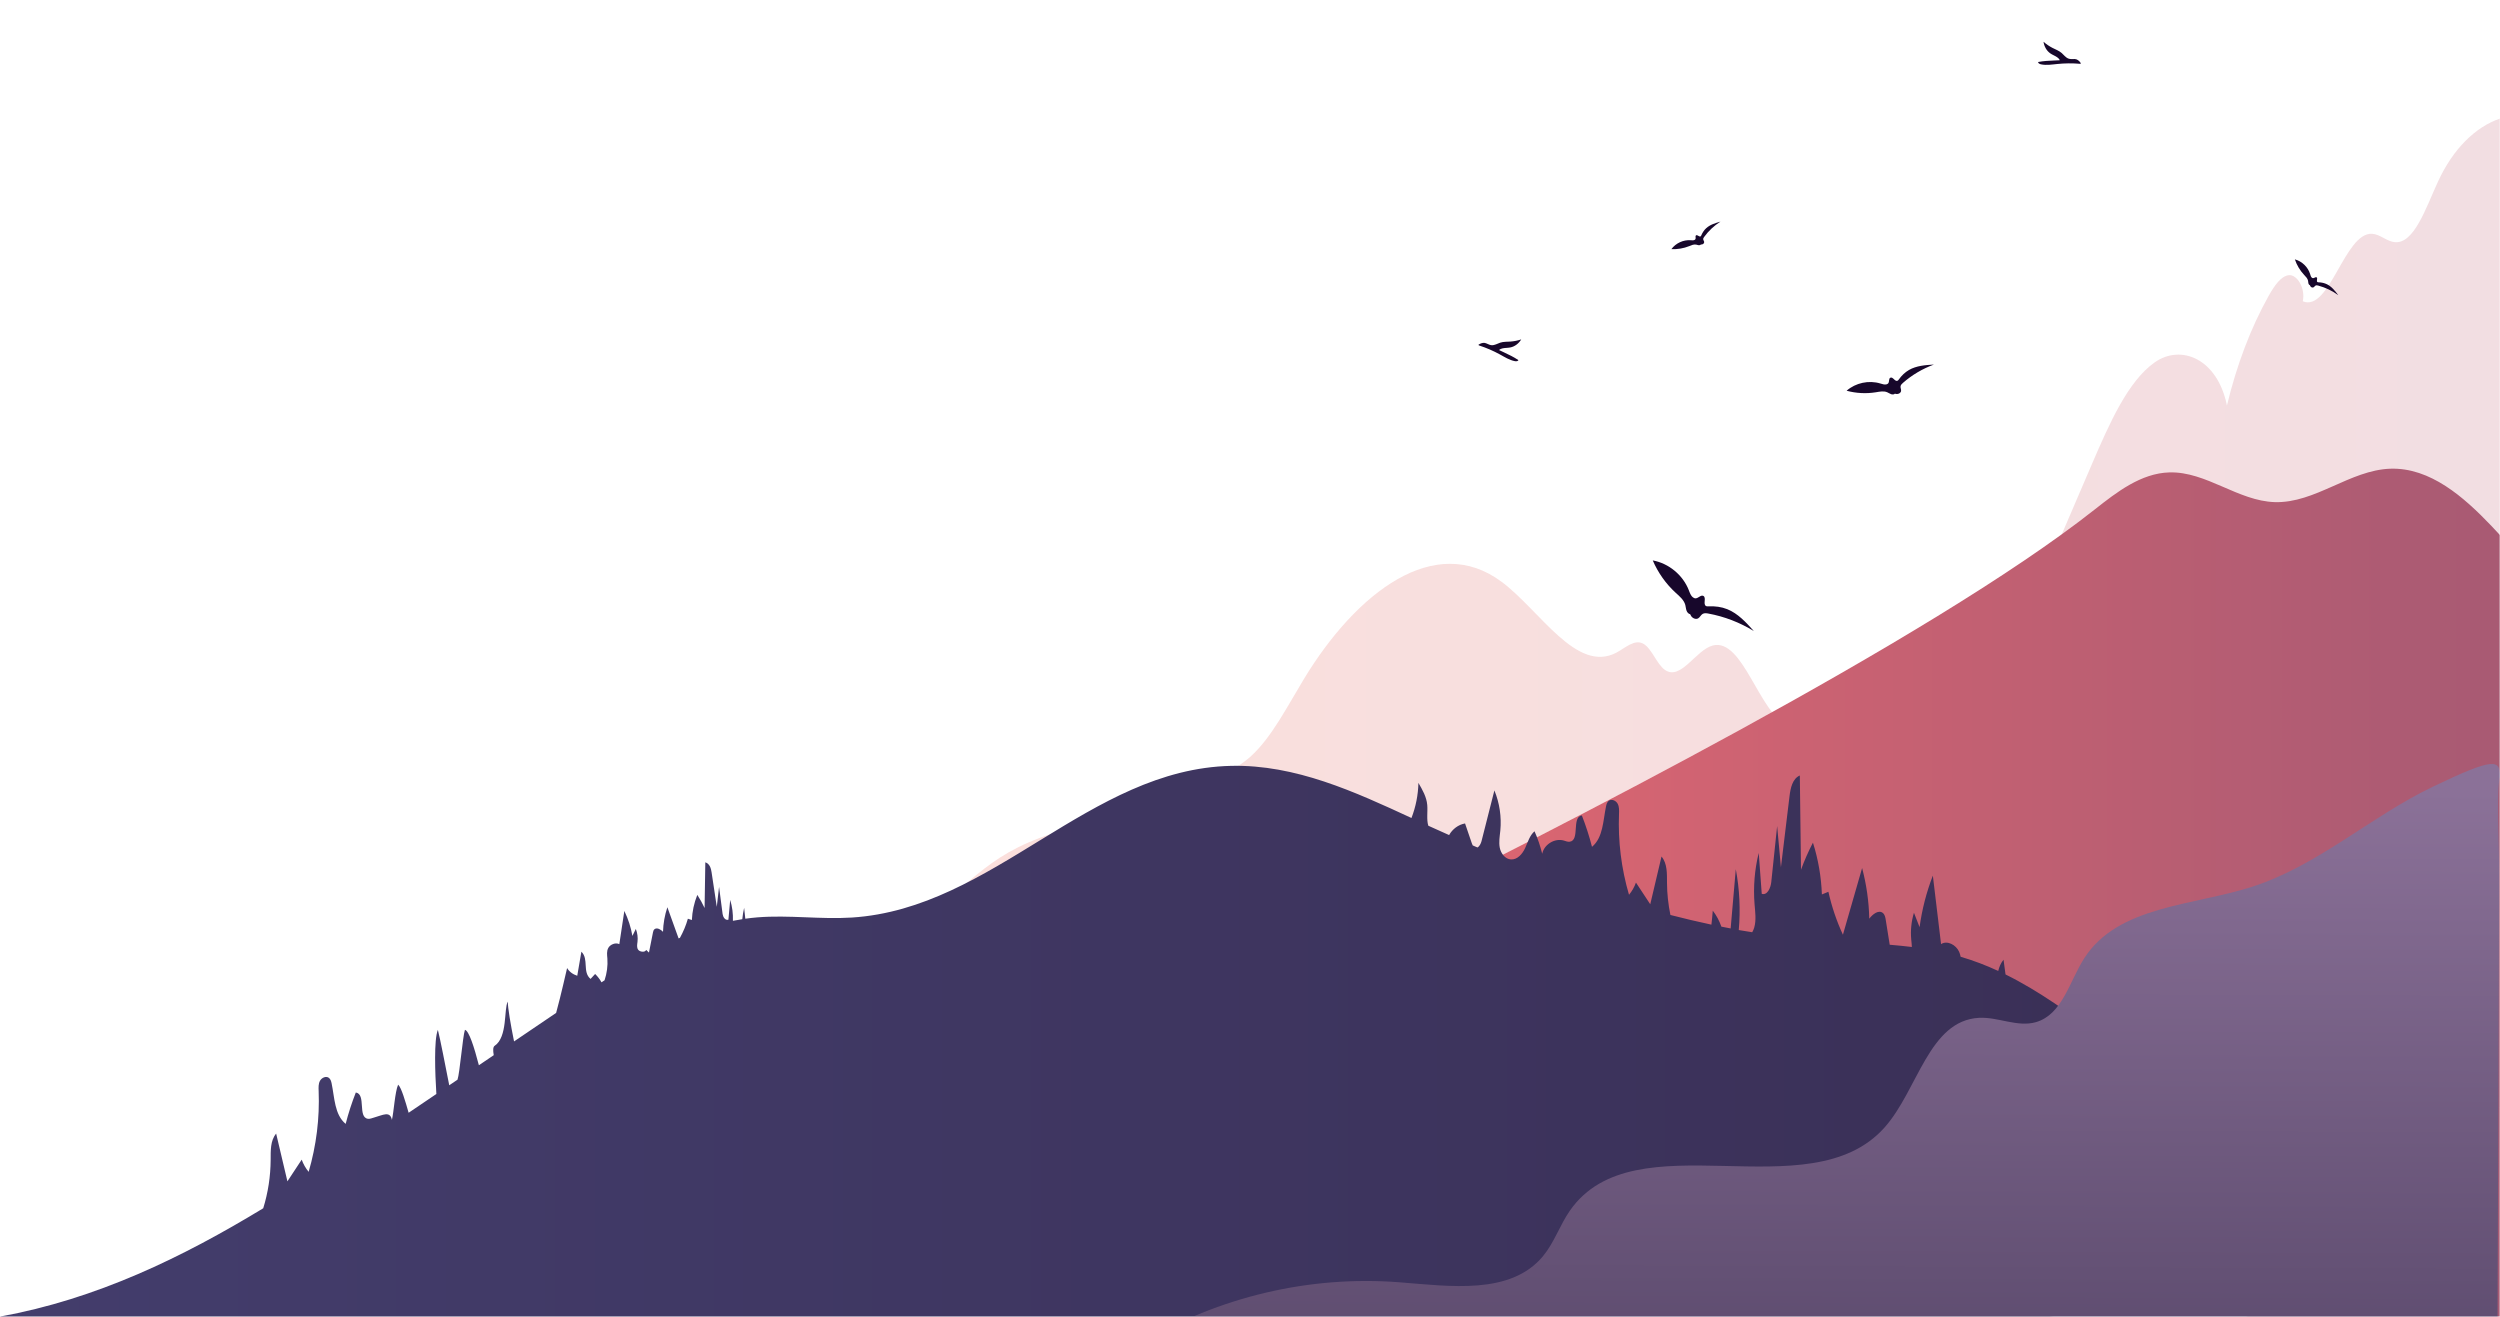 <svg width="991" height="522" viewBox="0 0 991 522" fill="none" xmlns="http://www.w3.org/2000/svg">
<mask id="mask0" mask-type="alpha" maskUnits="userSpaceOnUse" x="0" y="0" width="991" height="522">
<rect width="991" height="522" fill="#E8EBED"/>
<rect width="991" height="522" fill="url(#paint0_linear)"/>
<rect width="991" height="522" fill="url(#paint1_linear)"/>
</mask>
<g mask="url(#mask0)">
<path opacity="0.22" d="M991 47C981.385 50.275 972.39 58.865 966.301 72.243C961.579 82.563 956.921 96.653 949.358 96.004C946.26 95.757 943.397 92.852 940.32 92.667C929.359 92.049 923.483 123.905 912.822 119.424C913.954 114.203 910.536 108.765 907.331 109.074C904.147 109.383 901.498 113.368 899.254 117.354C892.268 129.837 886.627 144.637 882.76 160.735C878.999 142.134 864.492 136.264 854.022 143.71C843.532 151.187 836.246 167.687 829.452 183.475C817.102 212.241 804.752 240.976 792.403 269.742C782.66 292.39 767.832 317.85 752.747 307.283C745.504 302.216 740.398 289.486 732.792 286.489C724.95 283.368 716.618 291.587 708.84 287.972C697.174 282.565 690.935 252.872 678.992 255.869C672.283 257.537 666.301 269.927 659.998 265.571C656.75 263.315 654.763 257.043 651.43 255.189C647.926 253.243 644.315 256.796 640.79 258.681C624.936 267.116 610.471 241.965 595.237 230.625C568.807 210.944 537.784 234.704 516.909 269.093C510.286 280.031 504.068 292.266 495.992 299.651C489.091 305.954 481.249 308.302 473.558 310.589C453.388 316.552 443.219 322.515 423.049 328.479C390.979 337.964 388.524 347.635 358.697 370.314C344.531 381.067 330.964 394.754 316.029 401.737C292.847 412.551 288.361 406.372 264.367 405.352C240.373 404.333 214.328 410.111 197 439H991V47Z" fill="url(#paint2_linear)"/>
<path d="M990.98 212.111C989.863 210.916 988.746 209.702 987.629 208.506C976.691 197.036 963.364 185.276 947.534 185.796C931.531 186.336 917.742 199.523 901.719 199.041C887.141 198.597 874.508 186.837 859.929 187.262C848.74 187.589 839.188 194.992 830.407 201.913C765.026 253.541 615.737 329.343 541.055 366.242L990.98 566.428V212.111V212.111Z" fill="url(#paint3_linear)"/>
<path d="M920.881 455.597C905.898 446.729 887.718 442.545 871.638 435.143C843.521 422.207 822.164 399.69 794.991 386.272C794.721 384.325 794.452 382.378 794.201 380.431C793.123 381.742 792.487 383.265 792.102 384.884C787.345 382.686 782.396 380.778 777.196 379.255C777.062 378.58 776.888 377.924 776.599 377.288C775.405 374.589 771.92 372.642 769.435 374.242C768.357 365.201 767.259 356.14 766.181 347.098C763.639 353.672 761.867 360.555 760.923 367.533C760.172 365.625 759.421 363.716 758.69 361.808C757.65 365.239 757.284 368.864 757.611 372.43C757.707 373.394 757.823 374.397 757.861 375.38C754.953 375.033 752.026 374.744 749.08 374.493C748.56 371.196 748.04 367.88 747.501 364.584C747.347 363.601 747.135 362.54 746.364 361.904C744.67 360.516 742.301 362.425 740.972 364.16C740.837 357.393 739.874 350.646 738.141 344.091C735.599 352.901 733.076 361.711 730.534 370.522C728.011 365.066 726.086 359.359 724.776 353.499C723.909 353.846 723.043 354.212 722.196 354.559C721.945 347.6 720.751 340.659 718.652 334.028C716.842 337.498 715.263 341.084 713.915 344.766C713.761 332.312 713.606 319.858 713.452 307.404C710.525 308.677 709.755 312.397 709.37 315.578C708.233 324.986 707.097 334.375 705.961 343.783C705.46 338.346 704.96 332.89 704.459 327.454C703.689 334.857 702.918 342.26 702.129 349.662C701.898 351.957 700.55 355.041 698.354 354.308C697.95 348.911 697.565 343.493 697.16 338.095C695.523 344.708 694.965 351.61 695.504 358.395C695.754 361.499 696.236 364.7 695.369 367.707C695.196 368.343 694.907 368.96 694.579 369.538C692.808 369.249 691.017 368.979 689.245 368.671C689.958 360.632 689.572 352.496 688.07 344.554C687.396 352.381 686.703 360.208 686.029 368.035C684.796 367.803 683.583 367.572 682.351 367.321C681.561 365.047 680.425 362.887 678.942 360.979C678.807 362.83 678.615 364.68 678.403 366.531C672.953 365.374 667.541 364.083 662.149 362.695C661.302 358.511 660.82 354.251 660.801 349.971C660.782 346.327 660.955 342.317 658.625 339.522C657.142 345.826 655.64 352.13 654.157 358.453C652.27 355.581 650.382 352.728 648.495 349.855C647.86 351.61 646.935 353.248 645.741 354.694C642.698 344.322 641.35 333.449 641.774 322.653C641.832 321.265 641.889 319.8 641.235 318.586C640.58 317.371 638.885 316.6 637.749 317.41C637.056 317.911 636.805 318.798 636.632 319.627C635.438 325.295 635.515 331.984 631.067 335.686C629.988 331.464 628.64 327.3 627.042 323.232C622.882 323.907 626.406 333.141 622.208 333.661C621.399 333.758 620.629 333.411 619.858 333.179C616.257 332.177 612.078 334.741 611.327 338.423C610.576 335.377 609.575 332.389 608.284 329.517C606.339 331.194 605.646 333.835 604.567 336.168C603.489 338.5 601.486 340.852 598.925 340.679C596.652 340.524 594.958 338.327 594.515 336.071C594.072 333.816 594.496 331.521 594.727 329.247C595.247 323.849 594.438 318.335 592.377 313.323C590.682 320.032 588.969 326.74 587.274 333.43C587.023 334.394 586.446 335.551 585.656 335.936C585.021 335.666 584.404 335.396 583.788 335.127C583.634 334.857 583.518 334.548 583.422 334.259C582.536 331.637 581.631 329.035 580.745 326.413C578.088 326.875 575.738 328.668 574.429 331.02C571.675 329.786 568.921 328.553 566.186 327.319C565.416 324.928 565.994 321.767 565.762 319.087C565.493 315.925 563.856 313.072 562.258 310.335C562.161 315.096 561.218 319.839 559.504 324.254C537.068 313.882 513.535 303.009 488.018 303.587C431.611 304.86 393.923 360.131 337.67 363.716C325.23 364.507 312.693 362.637 300.271 363.639C298.654 363.774 297.036 363.948 295.438 364.179C295.283 362.733 295.129 361.307 294.975 359.861C294.629 361.345 294.398 362.868 294.244 364.372C292.992 364.565 291.759 364.757 290.527 365.008C290.623 362.232 290.276 359.437 289.448 356.718C289.217 359.34 288.967 361.962 288.736 364.584C287.407 364.931 286.598 363.446 286.444 362.328C285.982 358.742 285.5 355.137 285.038 351.552C284.73 354.193 284.441 356.834 284.133 359.475C283.44 354.906 282.746 350.356 282.072 345.787C281.841 344.245 281.379 342.433 279.588 341.816C279.492 347.85 279.396 353.904 279.299 359.938C278.471 358.145 277.508 356.41 276.411 354.733C275.12 357.952 274.408 361.307 274.254 364.7C273.734 364.526 273.214 364.353 272.674 364.179C271.943 366.782 270.883 369.307 269.535 371.755C269.362 371.832 269.17 371.91 268.996 371.987C267.513 367.861 266.03 363.755 264.548 359.629C263.488 362.81 262.911 366.088 262.814 369.365C262.006 368.517 260.561 367.591 259.54 368.266C259.078 368.574 258.944 369.095 258.847 369.558C258.308 372.237 257.788 374.917 257.249 377.597C256.883 377.25 256.498 376.883 256.132 376.536C255.804 377.577 253.686 377.423 252.993 376.498C252.319 375.573 252.569 374.435 252.704 373.375C252.916 371.64 252.685 369.885 252.049 368.227C251.587 369.153 251.144 370.078 250.682 371.004C250.104 367.611 249.026 364.275 247.485 361.094C246.83 365.49 246.156 369.866 245.501 374.262C243.999 373.49 241.881 374.416 241.149 375.727C240.417 377.038 240.648 378.541 240.764 379.968C240.976 382.86 240.571 385.79 239.647 388.585C239.243 388.855 238.838 389.125 238.434 389.395C237.779 388.2 236.932 387.082 235.911 386.079C235.314 386.735 234.717 387.39 234.101 388.046C230.769 385.308 233.504 380.18 230.461 377.25C229.922 380.431 229.363 383.612 228.824 386.793C227.052 386.233 225.589 385.115 224.799 383.727C224.433 385.231 222.411 394.35 220.447 401.521C214.881 405.28 209.335 409.04 203.769 412.818C202.363 405.859 201.323 399.593 201.285 397.049C199.687 399.786 201.285 411.083 196.085 414.553C195.392 415.016 195.392 416.404 195.719 418.274C193.755 419.604 191.791 420.934 189.826 422.265C187.939 414.958 185.859 408.519 184.299 408.23C183.413 410.852 182.258 425.368 181.353 427.99C180.255 428.723 179.157 429.475 178.079 430.207C176.423 421.821 174.593 412.298 173.573 408.23C171.974 412.144 172.456 425.446 172.976 433.658C169.317 436.145 165.638 438.613 161.979 441.1C160.728 436.723 159.11 431.075 157.82 429.957C156.549 432.829 156.106 440.849 155.355 443.914C154.603 440.251 151.83 442.006 148.229 443.008C147.459 443.22 146.669 443.587 145.88 443.49C141.681 442.97 145.225 433.735 141.046 433.061C139.447 437.128 138.099 441.292 137.021 445.514C132.572 441.813 132.649 435.143 131.455 429.455C131.282 428.626 131.032 427.74 130.338 427.238C129.221 426.429 127.527 427.2 126.853 428.414C126.179 429.629 126.256 431.094 126.313 432.482C126.737 443.278 125.389 454.151 122.346 464.523C121.152 463.077 120.228 461.438 119.592 459.684C117.705 462.556 115.818 465.41 113.931 468.282C112.448 461.978 110.946 455.674 109.463 449.351C107.132 452.146 107.306 456.156 107.286 459.8C107.248 466.277 106.266 472.774 104.34 478.962C72.352 498.395 38.304 514.955 0 521.895L125.562 666.483L941.448 494.848C947.418 480.408 935.863 464.465 920.881 455.597Z" fill="url(#paint4_linear)"/>
<path d="M15.252 690.504C56.156 666.849 79.015 723.18 119.919 699.526C174.94 667.697 229.979 635.869 284.999 604.04C300.271 595.191 315.889 586.227 333.144 582.545C346.991 579.576 361.434 580.116 375.242 576.896C404.361 570.091 426.873 547.709 452.525 532.325C482.991 514.068 519.177 505.547 554.593 508.285C574.717 509.846 598.771 513.47 611.654 497.932C616.122 492.534 618.317 485.613 622.342 479.849C648.013 443.105 717.073 480.408 746.961 447.018C760.288 432.135 764.524 404.567 784.456 403.468C792.044 403.063 799.709 407.285 807.027 405.184C817.523 402.177 820.315 388.99 826.227 379.794C839.573 359.032 869.076 359.07 892.571 351.571C918.647 343.243 939.599 323.772 964.288 311.896C988.958 300.04 991.037 301.062 991.018 307.905C989.439 312.995 990.633 335.011 990.691 343.782L989.304 720.539" fill="url(#paint5_linear)"/>
<path d="M915.524 112.012C915.541 112.494 915.559 113.011 915.809 113.421C916.058 113.849 916.593 114.134 917.038 113.92C917.394 113.76 917.573 113.35 917.911 113.189C918.232 113.029 918.606 113.118 918.944 113.207C921.813 113.974 924.521 115.276 926.909 117.024C925.644 115.347 924.307 113.617 922.419 112.69C921.403 112.19 920.245 111.941 919.105 111.905C918.944 111.905 918.749 111.905 918.624 111.798C918.071 111.423 918.855 110.3 918.303 109.943C917.875 109.676 917.377 110.3 916.878 110.264C916.7 110.264 916.557 110.175 916.414 110.068C916.022 109.729 915.898 109.194 915.755 108.695C914.9 105.877 912.53 103.576 909.68 102.809C910.446 105.092 911.711 107.214 913.368 108.98C914.009 109.676 914.74 110.371 914.918 111.299C914.989 111.637 914.971 111.994 915.06 112.333C915.15 112.672 915.381 113.011 915.72 113.064" fill="#17072B"/>
<path d="M673.213 96.656C673.677 96.816 674.158 96.977 674.621 96.905C675.102 96.834 675.565 96.441 675.53 95.942C675.512 95.567 675.191 95.246 675.155 94.854C675.12 94.497 675.334 94.176 675.547 93.891C677.293 91.501 679.503 89.432 681.997 87.845C679.984 88.415 677.881 89.04 676.331 90.466C675.494 91.233 674.853 92.214 674.407 93.267C674.336 93.427 674.265 93.588 674.14 93.677C673.588 94.052 672.839 92.91 672.305 93.302C671.895 93.606 672.305 94.283 672.091 94.747C672.02 94.908 671.877 95.015 671.735 95.104C671.289 95.336 670.737 95.264 670.22 95.229C667.28 94.997 664.269 96.388 662.541 98.76C664.946 98.867 667.387 98.457 669.614 97.565C670.487 97.208 671.414 96.78 672.34 96.959C672.679 97.012 673 97.173 673.356 97.208C673.712 97.244 674.104 97.155 674.282 96.852" fill="#17072B"/>
<path d="M749.667 155.281C750.326 155.692 751.021 156.138 751.805 156.191C752.589 156.245 753.462 155.781 753.586 154.996C753.675 154.39 753.301 153.765 753.373 153.159C753.444 152.588 753.889 152.16 754.317 151.786C757.916 148.629 762.121 146.15 766.61 144.509C763.225 144.705 759.697 144.955 756.74 146.649C755.136 147.576 753.782 148.896 752.713 150.394C752.553 150.608 752.393 150.858 752.143 150.947C751.128 151.34 750.361 149.271 749.364 149.717C748.615 150.038 749.007 151.268 748.508 151.928C748.348 152.142 748.081 152.285 747.814 152.356C747.012 152.57 746.174 152.249 745.373 152.018C740.812 150.626 735.573 151.75 731.992 154.889C735.752 155.906 739.743 156.12 743.591 155.495C745.105 155.246 746.709 154.889 748.099 155.495C748.615 155.71 749.079 156.048 749.613 156.245C750.148 156.441 750.807 156.423 751.181 156.013" fill="#17072B"/>
<path d="M669.527 241.196C669.634 242.248 669.776 243.354 670.382 244.228C670.988 245.102 672.217 245.637 673.144 245.12C673.874 244.71 674.195 243.782 674.925 243.354C675.585 242.962 676.422 243.069 677.188 243.212C683.567 244.389 689.713 246.761 695.237 250.168C692.172 246.743 688.947 243.194 684.689 241.482C682.373 240.554 679.825 240.233 677.331 240.358C676.956 240.376 676.564 240.394 676.244 240.215C674.979 239.484 676.511 236.916 675.21 236.22C674.23 235.703 673.251 237.147 672.146 237.183C671.772 237.201 671.415 237.04 671.112 236.809C670.204 236.149 669.847 234.989 669.438 233.937C667.086 227.926 661.491 223.307 655.148 222.148C657.233 226.999 660.351 231.422 664.253 234.989C665.785 236.381 667.496 237.79 668.048 239.787C668.244 240.518 668.28 241.303 668.529 242.017C668.778 242.73 669.349 243.426 670.115 243.497" fill="#17072B"/>
<path d="M824.89 25.17C824.587 24.599 824.142 24.118 823.589 23.779C823.375 23.636 823.144 23.529 822.894 23.476C822.538 23.386 822.164 23.386 821.79 23.404C821.166 23.422 820.543 23.44 819.955 23.226C818.85 22.851 818.137 21.781 817.246 21.014C816.195 20.105 814.859 19.623 813.63 18.999C812.347 18.339 811.135 17.518 810.048 16.555C810.298 18.392 811.26 20.14 812.792 21.193C813.63 21.763 814.592 22.102 815.429 22.673C815.875 22.976 816.302 23.369 816.498 23.886C815.821 23.921 815.144 23.939 814.485 23.975C812.276 24.064 810.066 24.153 807.893 24.581C807.928 25.116 808.552 25.402 809.086 25.509C811.189 25.955 813.362 25.58 815.518 25.366C818.511 25.063 821.523 25.027 824.516 25.295" fill="#17072B"/>
<path d="M586 136.732C586.499 136.322 587.105 136.055 587.746 135.948C587.995 135.912 588.263 135.894 588.512 135.93C588.886 135.983 589.225 136.144 589.563 136.286C590.134 136.536 590.704 136.804 591.309 136.839C592.485 136.911 593.537 136.215 594.659 135.841C595.977 135.413 597.385 135.484 598.775 135.395C600.218 135.288 601.643 135.002 603.015 134.539C602.071 136.126 600.503 137.374 598.686 137.731C597.706 137.927 596.672 137.874 595.692 138.07C595.158 138.177 594.623 138.373 594.231 138.766C594.837 139.051 595.443 139.336 596.067 139.622C598.062 140.567 600.075 141.512 601.91 142.761C601.661 143.242 600.984 143.26 600.449 143.153C598.329 142.743 596.476 141.548 594.588 140.514C591.951 139.069 589.189 137.874 586.321 136.946" fill="#17072B"/>
</g>
<defs>
<linearGradient id="paint0_linear" x1="495.5" y1="0" x2="495.5" y2="522" gradientUnits="userSpaceOnUse">
<stop stop-color="#E8EBED"/>
<stop offset="1" stop-color="#CFD4D8"/>
</linearGradient>
<linearGradient id="paint1_linear" x1="495.5" y1="0" x2="495.5" y2="522" gradientUnits="userSpaceOnUse">
<stop offset="0.438" stop-color="white" stop-opacity="0.8"/>
<stop offset="1" stop-color="white" stop-opacity="0.24"/>
</linearGradient>
<linearGradient id="paint2_linear" x1="136.998" y1="242.973" x2="991" y2="242.973" gradientUnits="userSpaceOnUse">
<stop stop-color="#FC6F55"/>
<stop offset="1" stop-color="#C3687B"/>
</linearGradient>
<linearGradient id="paint3_linear" x1="541.063" y1="376.102" x2="990.987" y2="376.102" gradientUnits="userSpaceOnUse">
<stop stop-color="#E16771"/>
<stop offset="1" stop-color="#A85A73"/>
</linearGradient>
<linearGradient id="paint4_linear" x1="-0.019" y1="485.083" x2="943.037" y2="485.083" gradientUnits="userSpaceOnUse">
<stop stop-color="#433D6C"/>
<stop offset="1" stop-color="#392E54"/>
</linearGradient>
<linearGradient id="paint5_linear" x1="503.829" y1="311.743" x2="501.983" y2="798.606" gradientUnits="userSpaceOnUse">
<stop stop-color="#8B7198"/>
<stop offset="1" stop-color="#28203F"/>
</linearGradient>
</defs>
</svg>
